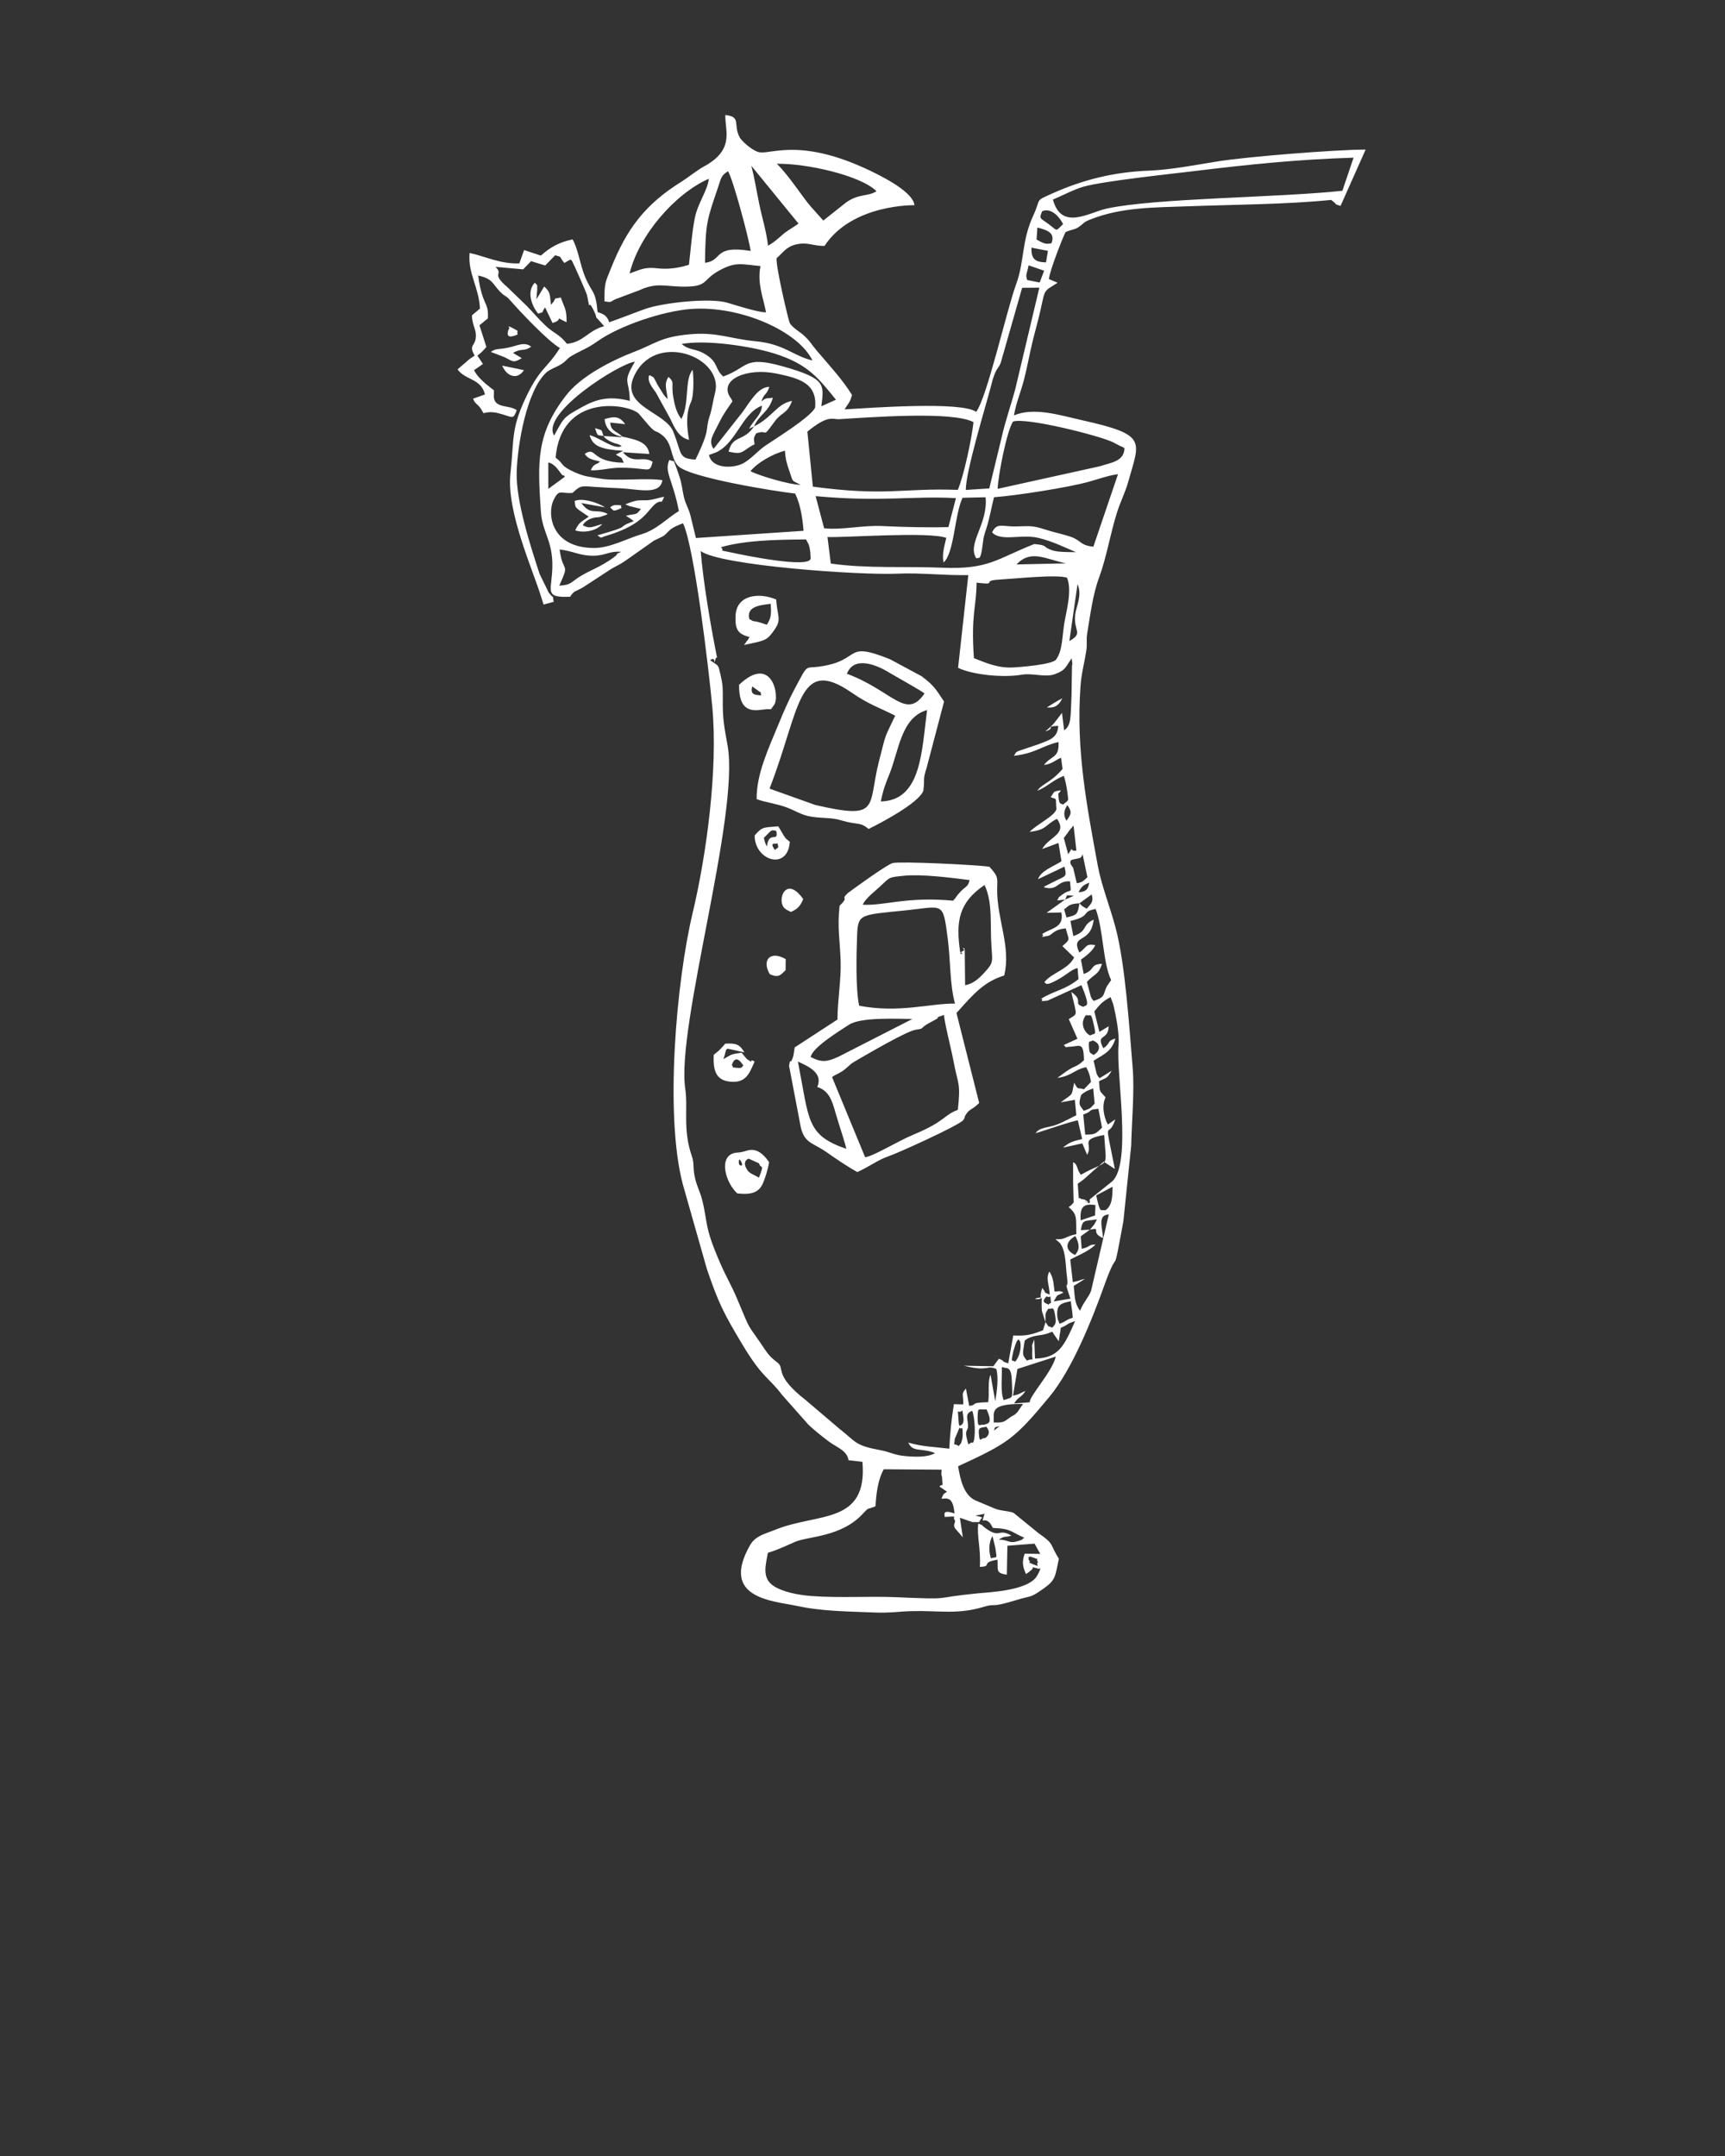 <svg xmlns="http://www.w3.org/2000/svg" xmlns:xlink="http://www.w3.org/1999/xlink" xml:space="preserve" version="1.1" style="shape-rendering:geometricPrecision;text-rendering:geometricPrecision;image-rendering:optimizeQuality;" viewBox="0 0 50800 63500" x="0px" y="0px" fill-rule="evenodd" clip-rule="evenodd"><rect x="0" y="0" width="50800" height="63500" fill="#333333" stroke="none"/><defs><style type="text/css">

    .fil0 {fill:white}

  </style></defs><g><path class="fil0" d="M30291 45940c22,-12 -75,-159 168,-54 225,97 14,-79 110,137 -97,44 131,163 -165,41 -231,-97 15,4 -113,-124zm-1062 -698l82 342c60,381 46,249 -130,312 -60,-190 -74,-463 48,-654zm-1340 -1307c-115,79 -101,52 -164,206 135,6 341,-102 384,435 -410,-143 -262,74 -293,102 455,-25 197,-17 311,109 -8,111 -57,109 -6,221l234 270 -87 -575c96,27 256,94 314,107 176,38 -229,18 118,20 291,2 64,-4 166,-46 2,-91 192,-71 -143,-145l271 -54c-114,380 -33,56 169,283l77 134c564,22 524,122 925,287 -86,58 -16,46 -162,93 -302,98 -275,-30 -591,-37 205,-130 185,-52 372,-118 -413,-240 -312,131 -813,-257 -44,-35 -3,-40 -162,-97 -46,373 79,722 47,1276 395,-15 -9,-124 520,-212 16,312 -59,392 275,443l16 -854 800 -61 169 302 -458 -8c-94,257 -53,389 35,601l92 -62c9,-7 29,-28 41,-36 178,-125 -84,-126 208,-70 17,66 175,-131 -6,208 -243,454 -1432,496 -1740,527 -1436,139 -664,191 -2397,116 -821,-36 -1670,28 -2520,-36 -394,-29 -845,-122 -1112,-298 -359,-238 -221,-638 -166,-975 262,-75 561,-215 799,-321 376,-167 1356,-135 1994,-825 203,-220 118,-113 377,-224 19,-361 73,-793 244,-1090l1703 12c-21,223 11,136 15,263 12,356 70,90 -80,233l224 153zm368 -1888c66,96 92,-135 94,229 0,25 -12,111 -19,136 -39,147 -52,107 -100,178 -161,-114 -137,58 -113,-216l138 -327zm786 -27c190,212 -35,338 -36,339 -125,-31 -156,196 -182,-159 -13,-177 76,-141 218,-180zm228 115c40,-117 2,-92 166,-130l-166 130zm-218 -626c214,464 6,413 -91,459 -94,-44 -177,142 -171,-234 6,-317 29,-197 262,-225zm-422 43c79,191 111,779 26,939 -159,-35 -108,215 -193,-159 -44,-191 30,-211 40,-283 29,-220 -131,-406 127,-497zm-422 21c181,54 103,-190 158,141 44,266 -87,260 -107,284 -9,-16 -20,-59 -23,-50l-28 -375zm1055 322c15,-304 -148,-552 864,-545l-164 238c-124,128 -67,58 -198,145 -202,134 -176,174 -502,162zm293 -658c-102,-256 -41,-667 -53,-974 170,61 281,-55 297,463 15,493 50,410 -244,511zm767 65l-458 34c132,-217 202,-157 332,-368 -204,79 -116,82 -366,140l131 -789 1130 -364c-105,448 -775,1156 -769,1347zm-434 -1192c-69,-95 -142,103 -44,-323 1,-6 51,-170 53,-174 74,-182 31,-79 92,-168 33,59 56,7 65,174 8,143 -49,372 -166,491zm590 -95l-21 -563c-105,260 -52,124 -61,330 -18,406 89,183 -156,291 -144,-183 -133,-157 -65,-586 57,-39 41,-48 143,-89 246,-100 371,-42 662,-175 13,15 33,20 37,49l160 233 62 -399c234,-92 146,-111 420,-195 -323,731 -478,1084 -1181,1104zm309 -1074c9,-249 -32,-226 85,-397 108,31 151,-124 204,225 38,250 -23,246 -90,335 -202,-95 -44,38 -199,-163zm415 48c-40,-110 -63,-132 -69,-239 -21,-340 127,-368 400,-425 26,244 39,229 58,487 -227,65 -149,87 -389,177zm-383 -807c146,70 101,-100 122,97 18,182 8,44 -64,148 -56,-46 -251,-54 -58,-245zm848 -1778c186,358 52,468 -6,559 -311,-139 -295,-390 6,-559zm429 -187l-269 13c58,-321 87,-256 477,-316 -123,237 -77,133 -208,303zm0 0c379,-79 -20,71 387,250 -21,-328 -170,-678 169,-699l-522 2247c-64,186 -219,328 -326,591 -163,-221 -153,-415 -185,-732l331 -208c-209,41 -75,38 -358,97l-76 -665c147,-87 556,-242 746,-446 -249,14 -122,61 -408,130l-29 -370 271 -195zm-275 -275c-21,-393 77,-502 437,-450l-11 305 -426 145zm728 -294c-137,-36 -146,129 -268,-440l481 -256c-1,322 -17,562 -213,696zm-650 -2821c320,-110 97,-140 446,-169l107 557c-203,182 -183,199 -494,203l-59 -591zm293 -770l43 447c-154,161 -106,130 -319,213 -115,-165 -175,-158 -77,-472 141,-112 175,-119 353,-188zm-121 -1180c-25,-290 22,-160 100,-234 249,79 250,305 32,430 -99,-75 -119,-38 -132,-196zm135 -712c84,366 37,250 -101,331 -97,-26 -353,-303 -127,-598 148,38 143,-105 228,267zm-3 1076c286,-183 532,-261 643,-654 -263,78 -119,122 -354,288 -239,-444 145,-205 155,-648l-272 165 -150 -603c167,-206 225,-284 478,-422l78 208c96,399 186,898 157,1216 -75,815 400,3464 -186,4003l-660 529c-45,179 69,-131 -14,119 -376,-160 169,65 -116,-96 -100,-57 20,7 -96,-30 -6,-2 -39,3 -43,-13 -5,-18 -32,-9 -56,-16l-30 -423c85,-65 125,-82 207,-157l556 -492 330 215c-339,-1689 -198,-795 13,-1463l-219 154c-118,-216 -188,-559 -68,-799 -180,-219 -167,-109 -191,-478 210,-106 232,-64 371,-309l-355 222c-44,-59 -38,-25 -90,-142l-88 -374zm-681 -4115c652,-158 285,-271 742,-354 224,563 212,1597 457,2094l-126 183c-119,226 -24,315 -388,431 -41,-53 -38,-29 -83,-120l-117 -441c212,-231 352,-210 442,-533 -373,22 -190,183 -537,300l-81 -422c139,-96 368,-276 420,-429 -299,-49 -243,70 -465,221 -272,-567 332,-226 421,-970 -367,163 -154,333 -600,484l-85 -444zm267 -522c-63,333 -57,337 -382,419 -18,-57 -62,-214 -71,-238 155,-136 186,-162 453,-181zm0 0l358 -261c69,236 -34,281 -145,420 -135,-75 -127,-64 -213,-159zm-426 -108c95,-145 -38,-134 262,-114l-262 114zm399 -215c86,-193 175,-223 313,-285 -34,224 -113,264 -313,285zm25 -1008c7,-2 26,-7 31,-10 20,-10 65,-95 61,-107l143 680c-132,124 -151,148 -312,178l-110 -460c-190,-228 6,-239 7,-241l180 -40zm-215 -910c6,-26 26,-26 43,-39l82 726c-240,44 -46,-188 -241,109l-129 -477 206 -278c8,-11 32,-15 39,-41zm-167 -190c-110,-179 -65,-312 25,-461 135,192 129,254 -25,461zm-2647 -7012c681,81 94,-59 664,-90 435,-24 1712,-161 2000,-55 149,371 -10,935 -76,1311 -70,397 -51,849 -255,1109 -136,136 -994,207 -1223,221 -479,31 -821,-130 -1189,-273 -90,-1300 73,-1482 79,-2223zm2973 44c145,330 -44,660 -70,904 -52,487 254,533 -171,772l241 -1676zm-368 9291l-543 389 435 -10c89,453 -303,456 -566,635 101,78 -159,116 163,55 159,-31 145,-184 533,-222 84,358 161,297 -101,522l347 336c-181,360 -662,448 -880,729 61,33 42,96 263,-7 378,-178 537,-385 719,-408l26 322c-382,317 -735,346 -1099,580 132,80 -185,88 191,53l995 -454c290,701 130,567 57,638 -333,-111 36,-161 -356,-439 169,747 202,622 -74,801l255 578 -404 186c110,87 -31,62 222,46 258,-16 366,-137 374,402 -205,189 -238,152 -430,269 -133,81 -260,187 -354,251 440,-62 484,-241 850,-317 65,130 112,218 139,437l-205 214c-211,-62 -160,38 -288,-193 -93,423 1,281 -399,579l419 -75 43 454c-165,78 -370,199 -592,282 -226,84 -498,71 -607,248 259,-76 1105,-372 1244,-377l127 547c-269,66 -382,95 -566,255l570 -126 143 337c188,-328 -251,-443 502,-586 64,1064 177,685 -689,1174l-60 -100c-53,-112 -59,-235 -167,-269l1 606 15 581c-35,31 -56,78 -147,133 277,230 208,351 228,797 -356,70 -296,166 -619,149l93 74c222,180 208,739 246,1011 70,512 -123,-7 104,666l-491 82c132,-228 50,-141 285,-260 -46,-26 -15,-27 -113,-42 -1,0 -143,11 -147,11 -36,-261 -32,-397 -152,-590 -116,191 -3,395 8,680 -251,-114 -41,12 -221,-194 -131,439 100,204 -218,316 264,75 193,-217 203,228l6 133 106 328 -73 240c-296,112 -462,174 -876,152l-148 823c-320,-108 6,-17 -274,-139l-165 223 -862 -16c738,190 649,-34 952,98 68,275 19,621 -33,951l-139 -783c-94,208 -27,540 -69,808 -587,15 -286,76 -559,110l-97 -510c-154,171 -67,162 -80,466l-274 -7c-79,485 -107,823 -136,1311 -461,-58 -777,-55 -1207,-180 138,302 368,142 789,309 -219,130 -585,113 -864,90 -336,-28 -457,-122 -748,-176 -758,-139 -708,-240 -1213,-637l-988 -840c-807,-630 -677,-866 -758,-1022 -59,-115 -217,-133 -426,-445 -588,-877 -392,-463 -835,-1519 -162,-388 -322,-640 -509,-1074 -482,-1119 -338,-1137 -528,-1871 -41,-159 -140,-365 -189,-556 -93,-367 -19,-450 -109,-708 -267,-770 -106,-1413 -190,-1969 -274,-1817 1601,-8049 1248,-10101 -98,-563 -151,-758 -143,-1401 3,-284 -1,-419 -66,-691 -78,-330 -42,-244 -308,-432 215,-160 63,272 170,-65 4,-14 24,-6 35,-12 -188,-932 -408,-2231 -482,-3139 557,427 4682,718 5801,667 676,-31 1375,57 2080,42l-301 2732c440,211 1345,295 1873,202 326,-57 691,90 978,-17 326,-121 302,-197 495,-467l20 165c-1,14 -9,35 -11,50l-14 885c-32,591 6,875 -218,1021l-63 -514c-245,320 -215,312 -491,548 330,-107 -26,-147 381,-165 -20,369 -270,416 -567,537l-617 208c-152,102 -5,-16 -125,137 629,-67 845,-301 1317,-405 25,481 -203,386 -431,676 261,-32 359,-167 507,-211l43 328c-359,416 -602,431 -745,642 308,-123 448,-309 782,-439 35,91 86,331 101,458 41,328 53,232 -124,389 -46,-47 -115,34 -133,-224 -12,-179 -9,-45 69,-198 -250,39 -177,35 -300,201 205,88 136,-20 169,354 -54,206 -572,442 -789,669 515,-55 452,-212 807,-383 318,452 -240,526 -437,889l480 -178 88 539c-226,149 -601,272 -691,527l780 -370c58,257 70,271 -192,384l-375 189c-6,-14 -26,24 -40,36 421,119 383,-202 769,-175 39,437 56,162 -265,419 -129,104 -9,-19 -114,142l233 -23zm-14884 -10312c423,49 586,188 996,184 365,-4 458,-144 816,-116 -226,102 -33,23 -201,151 -444,336 -797,408 -1141,664 -168,124 -196,162 -481,183 329,-731 104,-330 11,-1066zm4749 -67c715,-205 1623,-223 2506,-229 91,158 104,186 128,390 0,2 10,169 10,169 -24,304 -1953,-90 -2339,-175 -506,-110 -134,4 -305,-155zm8706 507c422,-445 830,-165 1456,-31l-1456 31zm-5916 -2011c1966,178 2792,-12 4132,58l-222 853c-555,17 -1373,-1 -1934,-30 -594,-31 -1199,124 -1726,65l-250 -946zm-7873 -991c251,39 407,445 448,375 7,-13 26,29 39,45l-486 356 -1 -776zm5954 255c215,-259 649,-504 1016,-604 10,237 58,398 134,614 116,331 43,241 326,392 -311,4 -1262,-280 -1476,-402zm7172 768c622,-44 2184,-285 2803,-459 274,-77 554,-179 849,-221l-726 2137c-410,-43 -338,-183 -691,-301 -216,-71 -512,-133 -728,-205 -381,-126 -475,-100 -860,-91 -396,10 -563,-126 -703,177 271,279 854,40 1361,160 419,99 779,282 1110,421 -211,-4 -528,5 -707,-57 -294,-102 -108,-148 -524,-182 -1099,433 -1339,753 -2696,697 -1095,-45 -2237,29 -3294,-123l-98 -781c559,20 2966,-164 3499,24 -51,231 -135,481 -80,725 317,-277 322,-1412 559,-1905l679 -15c75,801 -561,1369 -271,1803 68,-57 120,118 186,-423 26,-209 32,-240 104,-454 93,-276 150,-623 228,-927zm-12911 -1165c161,-1880 2077,-1605 2438,-1308l325 378c219,234 162,97 374,264 326,257 235,660 470,908 329,348 2920,758 3448,815 157,328 213,702 248,1097l-3170 212c-54,-216 -98,-403 -158,-649 -59,-240 -148,-343 -199,-570 -51,-228 -56,-379 -133,-603 -37,-104 -84,-254 -102,-294 -91,-198 14,-113 -192,-182 -159,350 103,568 282,1504 -315,184 -652,552 -1104,684 -409,119 -927,407 -1399,404 -1275,-8 -1376,-1022 -1190,-1406 169,-350 202,-183 563,-218 228,-214 242,-207 638,-176 269,20 500,28 770,41 530,26 1169,214 1236,-238 -434,-75 -1376,32 -1807,-44 -335,-59 -470,-51 -790,-197 -433,-197 -287,-233 -548,-422zm13471 -1063c362,-134 2540,409 2955,613 15,8 31,19 46,26l140 72c97,49 36,5 142,74 -17,390 -382,418 -723,530l-3014 666c24,-448 276,-1719 454,-1981zm-6056 296c624,-511 735,-355 938,-367 933,-56 3344,-242 3954,87 -55,505 -290,1602 -462,1995 -1681,-58 -2090,196 -4269,-95l-161 -1620zm-3294 823c-517,-32 -390,-157 -656,-823 -232,-581 -1549,-736 -1164,-1612 600,-1368 2665,-598 2396,464 -55,214 -90,475 -155,675 -155,470 42,339 -421,1296zm1723 -978c156,-361 427,-405 555,-843 -217,24 -202,-1 -336,108 66,-236 147,-173 232,-428 -373,-4 -627,560 -867,840l-776 986c-152,-236 -44,-354 166,-775 150,-300 222,-375 390,-626 -42,-104 -47,-83 -82,-143 -294,-499 502,-859 1397,-671 649,137 1187,280 1120,998 -119,277 -1225,955 -1470,1125 -248,173 -456,438 -708,545 -285,119 -867,127 -947,-274l116 -42c670,-209 826,-1179 1444,-1410 -13,276 -241,412 -380,681l146 -71zm-5887 271c-409,-657 1942,-2137 2378,-2175 -384,654 -160,486 -150,1153 -606,-156 -991,-49 -1403,180 -539,300 -526,287 -825,842zm6726 -2041c-1157,-324 -995,34 -1747,301 -242,-217 -151,-404 -476,-623 -335,-226 -489,-119 -748,-335 720,-132 2020,61 2722,278 1004,312 1315,740 1823,1364l-431 193c76,-637 160,-813 -1143,-1178zm7563 -2315l-705 2972c-127,477 -302,971 -408,1450l-361 1490 -692 45c-1,-544 574,-2421 739,-3046 38,-147 59,-243 117,-383 79,-188 109,-154 175,-322l628 -2202 507 -4zm-14258 -955c229,67 92,11 270,228 11,-6 117,-71 130,-77 144,-58 -30,-44 89,1 48,88 435,953 449,1025 123,619 -10,17 201,458 177,370 -100,-10 303,454 -473,125 -603,471 -1096,519 -233,-296 -375,-294 -638,-543 -208,-197 -351,-375 -545,-573l-570 -552c-511,-437 -93,-351 -353,-599l817 74 233 -241 416 127 294 -301zm13902 730c-58,-175 -15,-152 40,-433l457 158 -131 347 -366 -72zm-9490 -509c15,-1183 55,-1251 390,-2239 86,-254 83,-333 289,-457 161,278 623,2019 665,2348 -1116,-183 -810,290 -1344,348zm9614 -445l485 94 -56 340c-300,-8 -444,-83 -429,-434zm175 -593c299,78 529,159 415,462 -157,36 -224,17 -440,-110l25 -352zm330 -101c-247,-185 -289,-144 -189,-380 273,-110 509,172 616,379 -236,226 -144,213 -427,1zm-12339 1454c269,-1119 1335,-2351 2332,-2789 -40,365 -329,712 -417,1179 -85,453 -112,883 -168,1354 -282,91 -607,143 -936,104 -376,-45 -499,45 -811,152zm4076 -817c-51,-442 -170,-796 -261,-1242 -88,-426 -134,-743 -230,-1111l1388 1700c-177,135 -309,187 -476,333 -170,148 -236,213 -421,320zm1257 -1156c-215,-242 -651,-924 -997,-1257 851,-18 2463,338 2935,808 -259,166 -514,60 -897,332l-670 532 -371 -415zm7133 -203c262,-111 633,-305 909,-382 602,-167 2581,-375 3261,-458 1568,-191 3044,-345 4684,-394l-330 975c-1926,206 -5499,211 -6943,525 -522,113 -1327,664 -1581,-266zm-13208 2997c236,44 167,4 340,-68l695 -261c489,-228 737,-113 1254,-104 768,12 584,-182 1051,-451 513,-294 683,-208 1256,-155 -101,508 77,913 164,1364 -250,-3 -862,-202 -1136,-283 -523,-155 -1914,1 -2423,182 -350,125 -742,284 -1062,392 -4,-11 -9,-43 -11,-35 -2,9 -9,-28 -12,-33 -71,-139 -151,-177 -317,-233 -61,-668 -157,-520 -379,-1064 -135,-330 -197,-801 -358,-1076 -385,83 -648,222 -933,478l-494 -163 -140 393c-564,22 -1015,-214 -1465,-307 -59,595 281,1022 304,1638l-236 199c6,266 110,390 117,570 13,357 -235,270 -37,616l-136 91c-113,88 -42,34 -117,101 -104,92 -177,145 -249,214 227,322 695,263 806,739l-350 123c60,161 127,144 230,296 8,12 19,34 26,45l52 87c208,-58 362,-26 560,34 312,94 316,143 418,-121 -217,-167 -634,-43 -675,-382 0,-2 2,-185 2,-206 -189,-144 -475,-363 -584,-592l262 -183 -164 -245c120,-90 182,-161 265,-256l-204 -638 163 -135c10,-9 33,-26 42,-33 9,-7 29,-21 43,-33 16,-335 -42,-352 -139,-610 -71,-191 -123,-436 -145,-655 432,99 410,233 641,475 153,160 154,89 302,258 303,347 1114,1205 1462,1402 -401,637 -589,566 -1027,1509 -416,898 -319,1180 -430,2189 -123,1122 670,2852 908,3644l68 214 299 -81c-53,-288 18,-46 -110,-231 -9,-12 -26,-23 -35,-35l-272 -557c-265,-813 -697,-2134 -674,-2994 22,-809 292,-2396 872,-2936 98,-92 290,-155 402,-222 210,-125 186,-179 355,-275 313,-179 436,-200 749,-422 655,-464 1927,-889 2748,-952 1440,-110 3160,643 3585,1516 -559,-129 -836,-488 -1667,-565 -768,-72 -1144,-282 -1960,-205 -851,80 -981,269 -1622,515 -681,262 -1563,718 -1994,1267 -903,1150 -851,1988 -756,3433 44,674 406,891 329,1836 -46,559 -168,706 533,678 123,-194 151,-141 375,-274l837 -546c204,-118 278,-139 440,-257l814 -574c271,-140 255,-90 425,-270 119,-128 276,-179 434,-243 333,700 757,4280 863,5424 169,1815 -172,4340 -578,6045 -487,2041 -827,5975 -291,8001l711 2503c350,1022 496,1298 1038,2206 598,1000 789,980 1163,1480l786 889c149,144 425,367 619,509 218,159 526,259 563,539l409 46c162,1865 -1325,1491 -2576,2005 -283,116 -573,171 -731,447 -907,1584 701,1645 1369,1791 750,163 1500,162 2300,196 452,19 713,-33 1123,-42 775,-16 1328,106 2086,-125 389,-118 150,50 953,-197 497,-152 393,-46 823,-350 351,-248 327,-355 439,-867 -279,-444 -122,-427 -597,-753l-741 -604c-183,-63 -393,-52 -577,-135l-550 -232c-335,-154 -440,-614 -503,-1003 1479,-682 1658,-802 2687,-2043 671,-807 1259,-2277 1618,-3282 460,-1288 213,-20 561,-1882l231 -2232c16,-694 100,-1625 44,-2292 -100,-1188 -215,-3060 -509,-4152 -159,-592 -414,-1233 -519,-1809 -320,-1744 -644,-3390 -509,-5275 28,-395 115,-690 170,-1046 36,-235 -8,-305 31,-539 90,-529 159,-1114 347,-1624 221,-599 323,-1264 527,-1914 98,-312 243,-592 327,-892 346,-1230 578,-1393 -1346,-1824 -672,-151 -1421,-394 -2015,-144 65,-388 190,-647 294,-1048 93,-357 146,-666 234,-1045 79,-338 179,-672 261,-1043 133,-601 81,-506 496,-770l-257 -111c29,-254 401,-1207 491,-1382 196,-86 266,-62 408,-164 154,-112 108,-123 338,-214 915,-358 1866,-345 2861,-382 1359,-50 2885,-54 4213,-187 256,183 11,81 278,177l739 -1660c-901,1 -3504,210 -4364,349 -616,99 -1382,247 -2010,271 -1048,40 -1965,272 -2868,679 -515,232 -303,119 -548,650 -348,756 -250,1327 -504,2023 -283,775 -858,3343 -1176,3753 -430,-321 -3192,-111 -3873,-74 111,-191 147,-173 218,-423 -281,-457 -678,-881 -1034,-1302 -207,-244 -170,-250 -385,-452 -123,-114 -345,-231 -417,-372 -35,-68 -409,-1643 -386,-1903 185,-155 275,-335 573,-405 338,-79 473,42 838,44 816,-1240 2647,-1200 2649,-1200 -30,-347 -766,-747 -1115,-923 -2139,-1081 -3050,-589 -3434,-633 -198,-23 -544,-332 -604,-453 -191,-383 61,-592 -416,-648 -16,453 290,1017 -624,1513 -215,117 -490,341 -665,450 -1070,665 -1614,1385 -2081,2558 -170,426 -190,415 -191,967z"/><path class="fil0" d="M24503 31722c116,-84 223,-105 366,-219 210,-167 124,-140 401,-298 306,-175 1428,-837 1701,-877 302,-44 53,-26 482,-246 390,-200 -72,-45 349,-190 -1,183 206,978 276,1349 137,738 218,625 130,1447 -432,161 -344,328 -1321,736 -459,192 -1192,645 -1410,658l-974 -2360zm-1005 -456c336,154 744,342 571,749 346,112 435,398 542,778 82,294 287,890 311,1044 -1182,-411 -1085,-829 -1424,-2571zm374 -135c67,-282 775,-721 1132,-951 350,-225 1379,-173 1865,-168l-2198 1122c-320,141 -474,166 -799,-3zm1430 -1510c-107,-479 -82,-1515 -61,-2073 25,-645 95,-596 1449,-737 1105,-115 1075,-269 1220,832 86,657 57,1351 214,1915 -743,-7 -1652,289 -2822,63zm2975 -1577c-133,-899 -51,-1458 717,-1978 248,522 158,1161 204,1815 32,453 54,474 -187,741 -161,177 -329,348 -589,395l-11 -1037c-155,-102 112,-53 -67,38 -189,96 121,103 -67,26zm-2873 -1399c98,-198 339,-373 514,-537 302,-282 246,-268 707,-315 507,-52 1367,55 1930,128 -62,239 -107,141 -345,427l-67 87c-8,10 -30,58 -35,46 -5,-12 -22,32 -35,47 -1375,-130 -2033,157 -2669,117zm-679 34c-71,639 11,1020 31,1620 19,549 -94,1192 -93,1729l-1259 820c-25,127 -23,211 -58,306 -96,263 -55,-66 -109,236l345 1808c109,476 355,456 746,728 271,190 618,429 918,594 332,-143 608,-362 937,-471 240,-79 2076,-909 2184,-1059 80,-111 10,-52 70,-151 116,-192 190,-141 399,-354l-669 -2649c10,-11 58,-63 71,-78 433,-483 741,-841 1334,-1027 209,-843 -212,-1646 -207,-2534 1,-336 56,-357 -227,-668 -362,-58 -2586,-164 -2845,-111 -169,35 -1322,880 -1335,893 -224,222 76,60 -233,368z"/><path class="fil0" d="M25940 23605c71,-356 138,-521 250,-798 283,-697 345,-1680 1112,-1894 -160,1204 -164,2664 -1362,2692zm-3277 -380c907,-2332 825,-3920 2406,-2833 513,353 775,427 1294,685 -332,711 -248,446 -474,1328 -351,1368 69,1752 -1878,1304l-1236 -441c-17,-6 -43,-16 -56,-22 -14,-5 -38,-12 -56,-21zm3500 -3429c168,103 977,550 1063,629 -544,798 -940,-81 -2284,-580 198,-529 851,-275 1221,-49zm-3881 3739c216,87 578,136 848,232 301,106 460,243 784,290 322,46 579,21 835,98 524,158 567,39 830,260 362,-177 1460,-754 1611,-1118 54,-395 -27,-296 100,-689l512 -1946c-253,-379 -295,-470 -664,-747l-927 -498c-1401,-565 -797,45 -2102,219 -420,56 -301,-106 -722,682 -159,299 -315,659 -446,977 -317,771 -664,1497 -659,2240z"/><path class="fil0" d="M21758 34256c-10,-210 75,-40 91,7 34,101 -87,81 -91,-7zm591 5c4,10 15,29 18,39 45,123 152,-40 -17,385 -86,-53 -271,-124 -328,-204 -201,-282 18,-351 22,-356l305 136zm-637 888c340,39 583,4 719,-225 80,-134 199,-534 218,-696 -99,-141 -272,-364 -517,-361 -114,1 -181,46 -316,69 -69,12 -122,8 -182,21 -484,111 -271,871 78,1192z"/><path class="fil0" d="M22067 18233c-87,-349 258,-408 629,-448 16,255 32,399 -114,616l-175 -59c-16,-5 -37,-10 -54,-15 -202,-59 -101,12 -286,-94zm-405 -101c-18,403 61,544 417,631 -13,17 -29,22 -36,51 -7,28 -28,38 -35,49 -59,82 -36,49 -97,133 599,-125 658,-132 827,-352 311,-407 160,-414 120,-987 -488,-209 -1167,-152 -1196,475z"/><path class="fil0" d="M18331 12860c-13,6 -34,1 -40,16l-519 -35c33,35 6,34 112,106 78,53 32,27 138,75 158,71 148,27 287,117 -222,117 -640,-248 -947,-323 99,335 344,417 988,462l-215 111c208,132 140,40 236,240 -1000,-19 -788,-491 -1151,-263 103,162 212,164 461,231 -15,11 -39,5 -47,27 -15,43 -155,15 -235,228 328,8 558,-79 897,-77 846,6 825,190 924,-173 -298,-201 -560,100 -876,-282l778 51c-44,-362 -421,-430 -791,-511z"/><path class="fil0" d="M22420 20410c-76,41 124,102 -158,53 -190,-32 -110,-223 -108,-245l266 192zm-655 -241c-9,792 376,775 691,732 349,-48 185,59 340,-138 180,-234 -57,-1519 -1031,-594z"/><path class="fil0" d="M20292 12955c-71,-396 -95,-792 58,-1116 102,-215 68,-905 46,-946 -248,300 -82,989 -329,1446 -143,-176 -192,-382 -236,-624 -81,-452 60,-429 -145,-614 -141,218 -53,358 -25,653 -50,-53 -42,-35 -112,-123l-189 -304c-37,-70 -79,-172 -122,-220l-90 -47c-3,-13 -23,-1 -34,0 -54,175 79,328 205,508l417 759c125,263 243,556 556,628z"/><path class="fil0" d="M21686 31450c-181,-13 -57,-16 -136,-77 96,-295 239,-154 342,16 -76,47 -8,76 -206,61zm-385 -256c86,-200 47,-335 172,-298l450 100c-139,-235 -242,-275 -564,-258 -61,67 -109,128 -167,184 -77,73 -117,96 -174,146 -17,440 46,753 500,792 465,40 560,-270 705,-596 -221,-115 37,101 -200,-54 -67,-44 -94,-105 -186,-206 -115,26 -198,14 -336,78l-200 112z"/><path class="fil0" d="M22817 25034c-162,-248 -2,-159 80,-197 40,151 27,108 -80,197zm-322 -358c211,-192 190,-258 366,-201 76,366 -219,-35 -277,458 -46,-92 -56,-117 -89,-257zm-271 -70c-3,742 975,1051 1035,189 -127,-121 -75,-35 -176,-183l-163 -275c-441,41 -464,3 -696,269z"/><path class="fil0" d="M15797 8815c1,-54 25,-276 25,-280 -8,-206 21,-95 -71,-209 -253,258 -91,687 98,912 211,-75 62,19 203,-185l220 460c375,-112 -16,-222 413,-22 6,-417 -75,-433 -169,-731 -299,77 -53,-51 -290,218 -39,-315 -13,-368 -199,-540l-230 377z"/><path class="fil0" d="M22206 12558c-314,468 -626,238 -750,744 456,103 366,-14 766,-218 -31,-189 -27,-184 47,-320 383,-138 145,195 550,-357 201,-273 366,-212 506,-600 -452,86 -581,489 -1119,751z"/><path class="fil0" d="M18415 14854l119 52c17,4 44,10 64,15l275 67c-145,202 -134,128 -438,202l180 120c11,8 31,26 46,40 -596,222 43,102 -1068,417 149,98 56,74 263,13 1207,-359 1214,-826 1512,-984 127,-67 91,77 191,-164 -165,23 -343,101 -540,103 -245,3 -257,-19 -604,119z"/><path class="fil0" d="M16921 14756c30,176 1,164 139,274l278 187c-195,145 -282,148 -398,404 254,83 618,22 797,-186 -269,66 -360,159 -576,33 58,-69 22,-55 105,-116 52,-39 103,-69 179,-92 111,-33 147,-16 230,-35l171 -58c14,-5 35,-20 51,-31 -358,-177 -491,67 -777,-320l698 127c-195,-134 -669,-290 -897,-187z"/><path class="fil0" d="M23292 26859c211,-92 277,-178 362,-379 -428,-602 -687,-175 -629,114 32,159 118,193 267,265z"/><path class="fil0" d="M22670 28692c270,125 327,11 465,-118l4 -325c-457,-266 -714,32 -469,443z"/><path class="fil0" d="M14454 10365l419 162c240,127 254,167 492,21l-258 -152c256,-154 320,-29 535,-185 -178,-140 -348,-56 -574,4 -379,99 -444,24 -614,150z"/><path class="fil0" d="M18331 12860c-187,-175 -342,-154 -360,-414l442 47c-166,-225 -300,-244 -607,-149 16,291 251,488 525,516z"/><path class="fil0" d="M15430 10902l-641 -133c136,324 447,430 641,133z"/><path class="fil0" d="M14978 9700c-95,266 76,233 268,151 -50,-129 82,-67 -110,-168 -277,-145 -79,-22 -158,17z"/><path class="fil0" d="M17967 14945c122,91 53,145 341,16 -67,-69 80,-74 -124,-87 -154,-9 -189,57 -217,71z"/><path class="fil0" d="M30829 20835c253,26 363,-76 454,-268 -181,93 -278,161 -454,268z"/><path class="fil0" d="M17772 12841c-72,-211 -14,-155 -248,-229 82,253 60,193 248,229z"/></g></svg>
